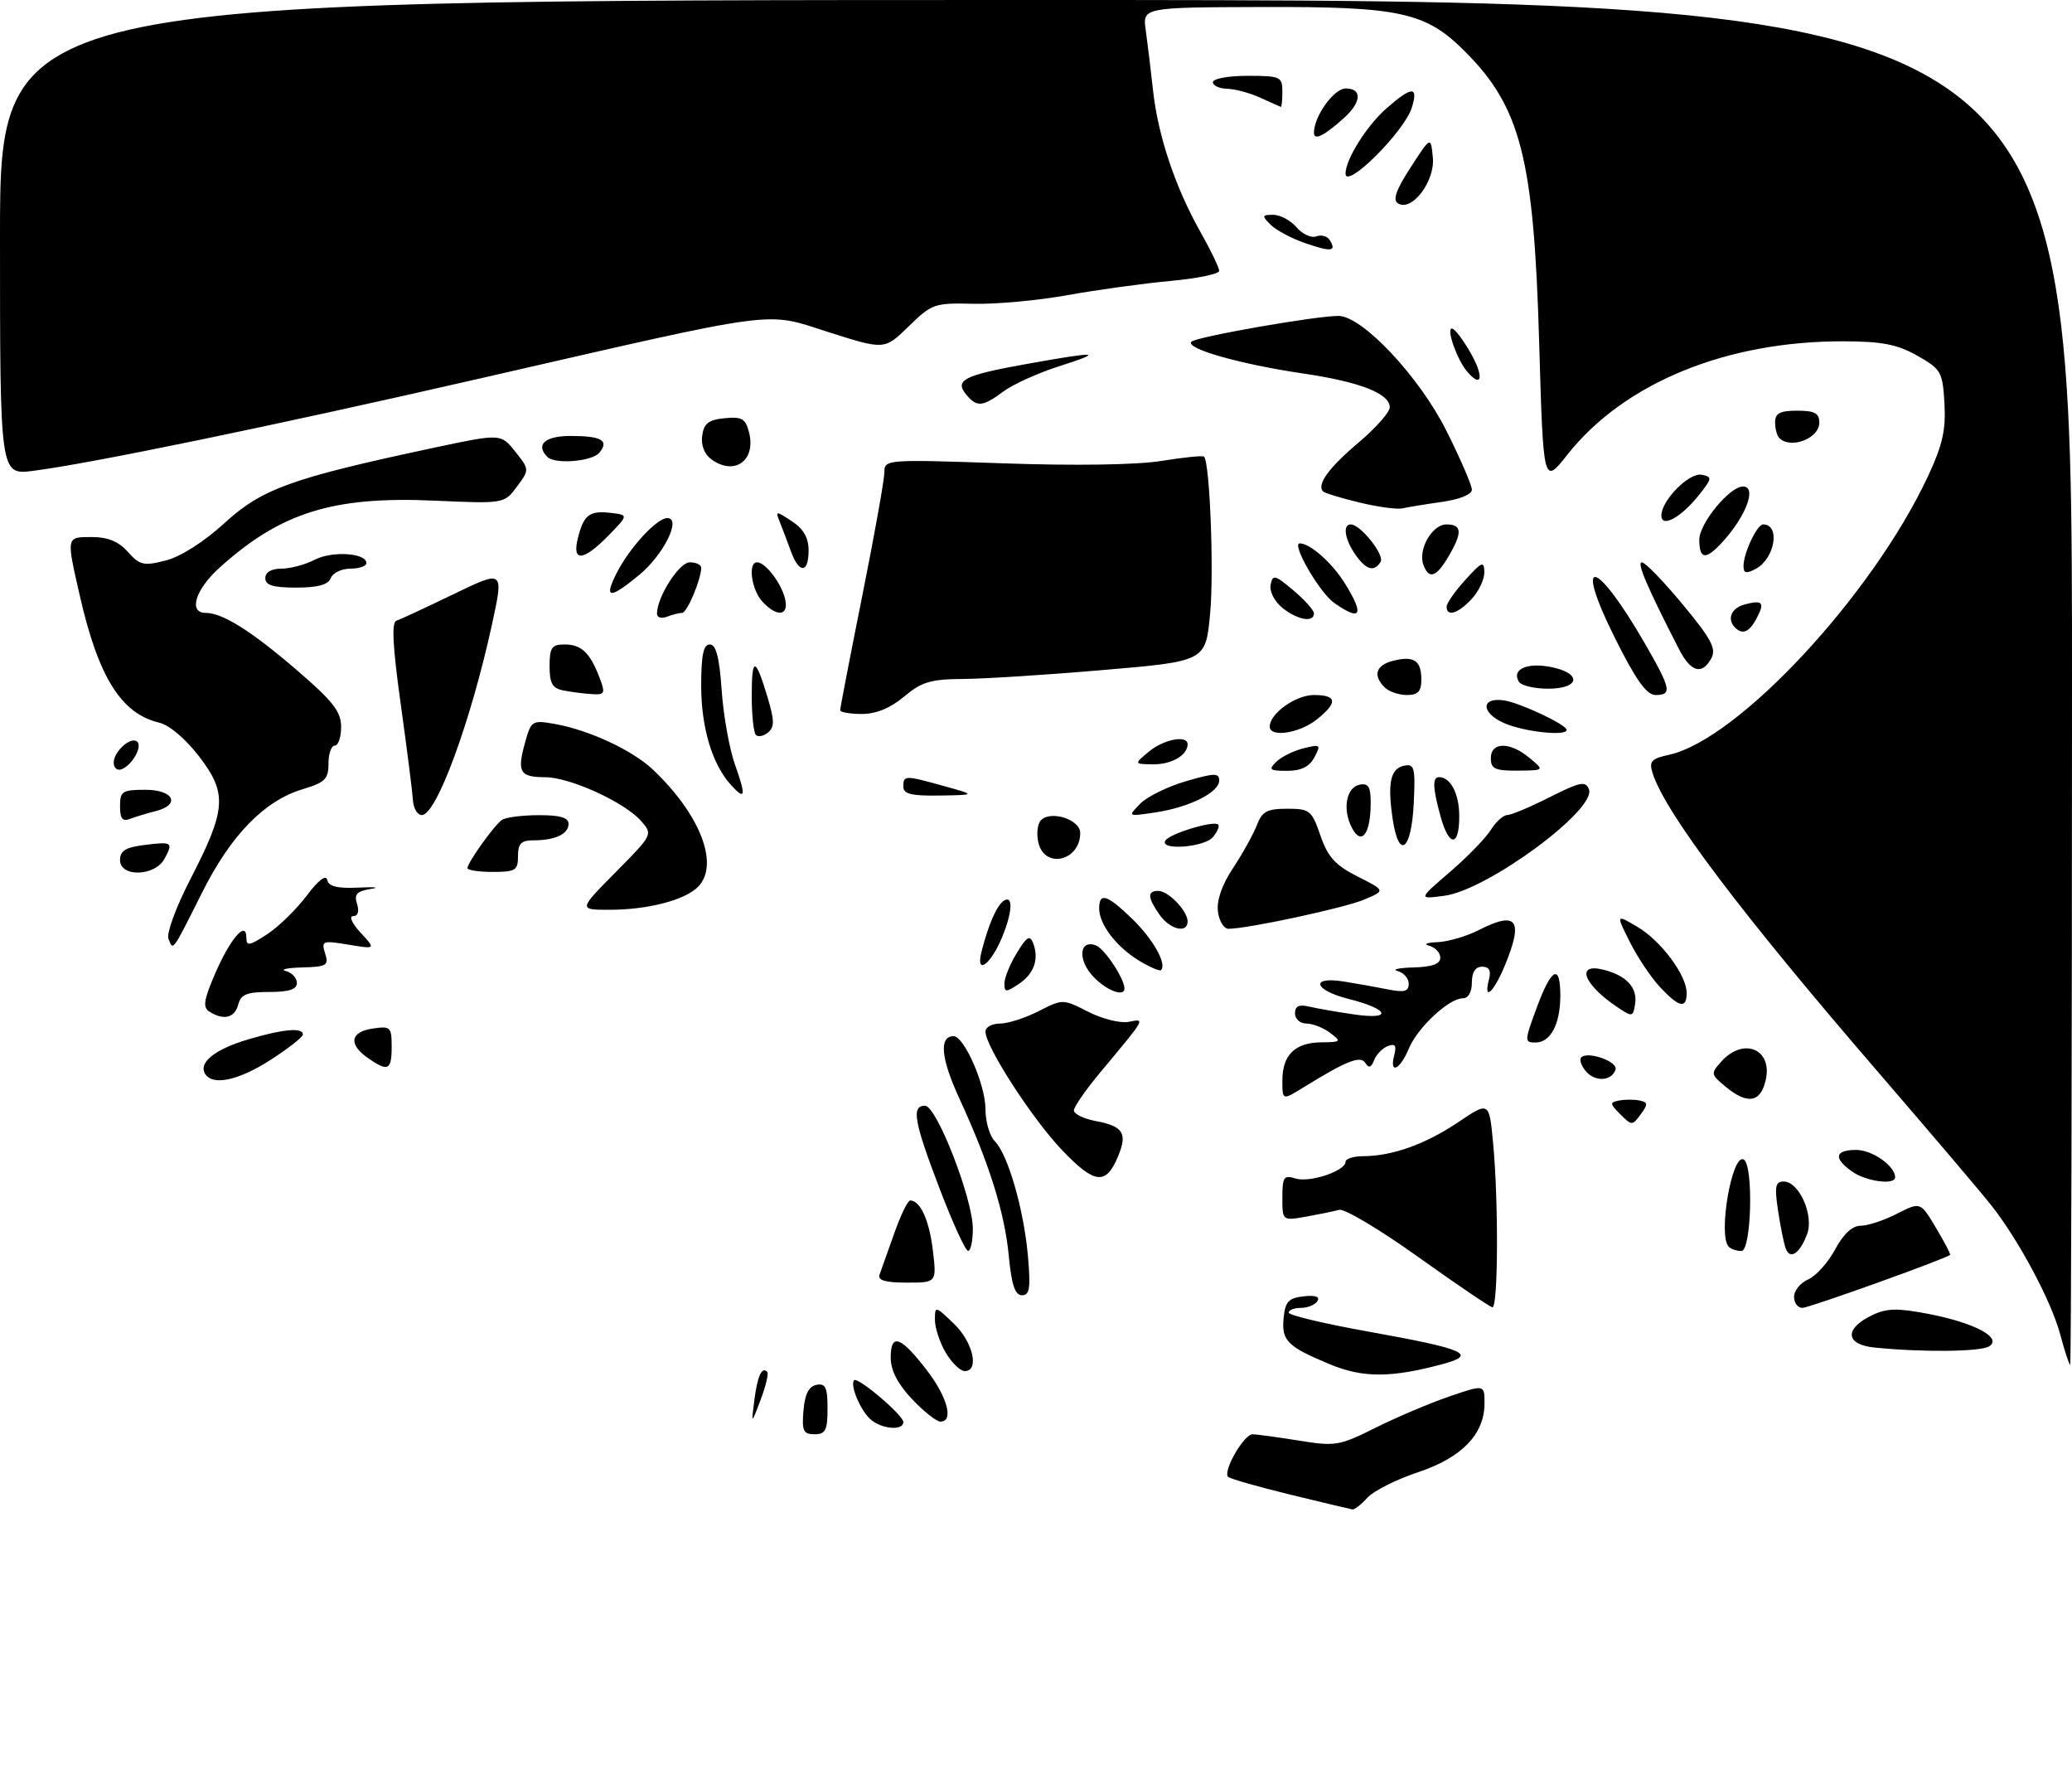 <?xml version="1.0" encoding="UTF-8" standalone="no"?>
<!DOCTYPE svg PUBLIC "-//W3C//DTD SVG 1.1//EN" "http://www.w3.org/Graphics/SVG/1.1/DTD/svg11.dtd" >
<svg xmlns="http://www.w3.org/2000/svg" xmlns:xlink="http://www.w3.org/1999/xlink" version="1.1" viewBox="0 0 328 280">
 <g >
 <path fill="currentColor"
d=" M 204.23 236.55 C 199.13 235.31 194.71 234.04 194.41 233.74 C 193.54 232.87 196.91 227.00 198.28 227.01 C 198.95 227.01 202.24 227.46 205.60 228.00 C 211.36 228.94 212.02 228.83 217.69 226.00 C 220.99 224.35 226.23 222.12 229.34 221.05 C 235.00 219.11 235.00 219.11 235.00 222.09 C 235.00 227.00 231.43 230.69 224.45 233.02 C 221.03 234.16 217.44 235.97 216.46 237.04 C 215.49 238.12 214.42 238.96 214.10 238.90 C 213.77 238.85 209.33 237.79 204.23 236.55 Z  M 127.19 223.26 C 127.41 220.64 128.03 219.42 129.25 219.18 C 130.68 218.91 131.00 219.59 131.00 222.93 C 131.00 226.37 130.68 227.00 128.94 227.00 C 127.17 227.00 126.92 226.47 127.19 223.26 Z  M 137.64 224.49 C 136.05 222.91 134.54 219.13 135.21 218.45 C 135.80 217.87 143.00 223.99 143.00 225.07 C 143.00 226.55 139.29 226.15 137.64 224.49 Z  M 119.41 221.63 C 119.91 217.76 120.59 216.26 121.45 217.12 C 121.71 217.37 121.23 219.36 120.41 221.54 C 118.91 225.50 118.91 225.50 119.41 221.63 Z  M 144.37 221.43 C 142.08 219.00 141.00 216.89 141.00 214.85 C 141.00 210.91 142.60 211.49 146.75 216.91 C 150.00 221.15 151.00 225.00 148.87 225.00 C 148.25 225.00 146.22 223.39 144.37 221.43 Z  M 210.51 215.92 C 203.77 213.12 202.85 212.19 203.20 208.59 C 203.45 206.02 203.98 205.44 206.36 205.17 C 208.21 204.96 208.98 205.23 208.55 205.92 C 208.18 206.52 207.01 207.00 205.94 207.00 C 204.87 207.00 204.00 207.34 204.00 207.75 C 204.00 208.16 209.67 209.51 216.59 210.75 C 231.97 213.50 233.99 214.39 228.35 215.90 C 220.22 218.09 215.74 218.10 210.51 215.92 Z  M 149.72 214.10 C 148.77 212.50 148.00 210.16 148.00 208.91 C 148.00 206.66 148.05 206.67 151.00 209.50 C 154.03 212.40 155.08 217.00 152.72 217.00 C 152.01 217.00 150.66 215.69 149.72 214.10 Z  M 326.15 211.25 C 324.75 205.99 319.67 196.45 315.32 190.89 C 313.77 188.91 305.74 179.46 297.49 169.89 C 275.57 144.50 263.56 128.59 261.60 122.34 C 261.02 120.50 261.41 120.07 264.21 119.46 C 275.12 117.08 296.39 94.22 305.18 75.42 C 307.50 70.47 308.05 68.06 307.81 63.86 C 307.52 58.83 307.29 58.44 303.50 56.29 C 300.32 54.50 297.93 54.03 291.82 54.02 C 273.25 53.98 257.10 60.61 248.12 71.96 C 244.31 76.78 244.31 76.78 243.65 54.14 C 242.81 25.07 240.74 16.97 231.88 8.12 C 225.68 1.91 221.63 1.03 199.68 1.11 C 180.85 1.17 180.85 1.17 181.38 4.84 C 181.66 6.85 182.18 11.12 182.53 14.33 C 183.31 21.47 186.04 29.64 190.01 36.67 C 191.65 39.59 193.00 42.37 193.00 42.87 C 193.00 43.36 189.51 44.08 185.25 44.47 C 180.99 44.86 173.68 45.87 169.00 46.71 C 164.32 47.56 157.61 48.17 154.08 48.08 C 147.93 47.93 147.51 48.07 143.85 51.65 C 140.02 55.38 140.02 55.38 131.26 52.60 C 120.87 49.29 124.38 48.82 75.50 60.01 C 43.33 67.38 14.32 73.37 5.25 74.52 C 0.00 75.19 0.00 75.19 0.00 37.59 C 0.00 0.00 0.00 0.00 164.00 0.00 C 328.00 0.00 328.00 0.00 328.00 108.00 C 328.00 167.40 327.87 216.00 327.71 216.00 C 327.55 216.00 326.84 213.86 326.15 211.25 Z  M 296.69 213.27 C 292.09 212.79 291.93 210.28 296.37 208.15 C 298.69 207.04 300.37 207.00 305.36 207.97 C 312.61 209.37 317.02 211.74 314.88 213.09 C 313.52 213.96 304.16 214.04 296.69 213.27 Z  M 224.50 198.94 C 218.45 194.61 212.82 191.26 212.00 191.48 C 211.18 191.71 208.81 192.19 206.75 192.56 C 203.00 193.22 203.00 193.22 203.00 189.54 C 203.00 186.28 203.23 185.94 205.07 186.52 C 207.30 187.23 213.00 185.33 213.00 183.88 C 213.00 183.40 214.24 183.00 215.75 182.99 C 220.36 182.99 225.65 181.10 230.82 177.62 C 235.74 174.31 235.74 174.31 236.36 180.91 C 237.23 190.08 237.16 207.02 236.25 206.90 C 235.84 206.85 230.55 203.26 224.50 198.94 Z  M 284.00 205.24 C 284.00 204.27 285.01 203.03 286.25 202.49 C 287.49 201.94 289.40 199.81 290.50 197.75 C 291.81 195.31 293.21 194.00 294.54 194.00 C 295.66 194.00 298.25 193.15 300.29 192.10 C 304.01 190.21 304.01 190.21 306.46 194.32 C 307.81 196.58 308.82 198.51 308.70 198.61 C 307.98 199.25 286.39 207.00 285.32 207.00 C 284.59 207.00 284.00 206.21 284.00 205.24 Z  M 159.69 198.75 C 159.03 191.87 156.60 184.13 151.86 173.84 C 148.94 167.51 148.62 164.00 150.95 164.00 C 152.63 164.00 156.00 171.68 156.00 175.53 C 156.00 177.52 156.66 179.81 157.48 180.62 C 159.55 182.69 162.06 191.37 162.72 198.75 C 163.17 203.87 163.00 205.00 161.78 205.00 C 160.68 205.00 160.13 203.36 159.69 198.75 Z  M 139.23 201.75 C 139.48 201.06 140.52 198.14 141.54 195.25 C 142.56 192.36 143.70 190.00 144.08 190.00 C 145.68 190.00 147.11 193.14 147.67 197.89 C 148.28 203.00 148.28 203.00 143.53 203.00 C 140.16 203.00 138.92 202.64 139.23 201.75 Z  M 282.69 197.62 C 282.40 196.87 281.85 194.17 281.47 191.63 C 280.89 187.78 281.04 187.00 282.36 187.00 C 284.81 187.00 287.19 192.37 286.06 195.35 C 284.90 198.40 283.38 199.43 282.69 197.62 Z  M 148.75 188.15 C 144.68 177.50 144.24 175.00 146.43 175.00 C 148.27 175.00 154.00 189.73 154.00 194.47 C 154.00 196.41 153.66 197.99 153.25 197.98 C 152.84 197.97 150.81 193.55 148.75 188.15 Z  M 273.67 197.33 C 271.91 195.58 274.19 182.38 276.05 183.53 C 277.61 184.50 277.25 198.00 275.67 198.00 C 274.93 198.00 274.03 197.70 273.67 197.33 Z  M 168.18 182.09 C 163.45 177.16 156.00 165.64 156.00 163.27 C 156.00 162.57 157.03 162.00 158.29 162.00 C 159.55 162.00 162.30 161.12 164.41 160.04 C 168.24 158.09 168.27 158.10 172.26 160.13 C 174.47 161.26 177.34 161.98 178.65 161.73 C 181.34 161.21 181.48 160.97 174.27 169.61 C 171.92 172.42 170.00 175.18 170.00 175.75 C 170.00 176.31 171.56 177.07 173.46 177.43 C 177.80 178.24 178.51 179.36 177.00 182.99 C 175.09 187.62 173.31 187.44 168.18 182.09 Z  M 293.22 185.44 C 290.19 183.32 290.43 182.00 293.85 182.00 C 296.38 182.00 300.00 184.54 300.00 186.33 C 300.00 187.60 295.44 187.00 293.22 185.44 Z  M 256.50 176.36 C 254.81 174.67 254.79 174.47 256.32 174.18 C 257.24 174.00 258.70 174.00 259.55 174.18 C 260.88 174.45 260.91 174.76 259.73 176.36 C 258.40 178.18 258.32 178.18 256.50 176.36 Z  M 203.00 171.01 C 203.00 166.97 205.00 165.01 209.18 164.97 C 212.32 164.94 212.39 164.85 210.56 163.47 C 209.49 162.66 207.80 162.00 206.81 162.00 C 205.81 162.00 205.00 161.28 205.00 160.39 C 205.00 159.23 205.63 158.93 207.25 159.32 C 208.49 159.61 211.70 160.17 214.39 160.56 C 220.54 161.45 219.92 159.72 213.52 158.11 C 207.94 156.71 207.33 154.48 212.75 155.35 C 214.81 155.68 217.96 156.24 219.75 156.60 C 222.30 157.11 223.00 156.92 223.00 155.70 C 223.00 154.84 222.21 153.94 221.25 153.69 C 220.29 153.44 221.41 153.18 223.75 153.12 C 226.71 153.04 228.00 152.57 228.00 151.57 C 228.00 150.79 227.21 149.94 226.25 149.69 C 225.28 149.44 225.86 149.18 227.54 149.12 C 229.21 149.05 232.17 148.19 234.12 147.19 C 240.12 144.13 241.20 145.57 238.25 152.74 C 236.46 157.09 234.77 158.60 235.71 155.00 C 236.07 153.61 235.74 153.00 234.62 153.00 C 233.56 153.00 233.00 153.86 233.00 155.50 C 233.00 157.00 232.43 158.00 231.58 158.00 C 229.37 158.00 224.40 162.63 223.01 165.98 C 221.61 169.36 219.90 170.11 220.71 166.99 C 221.11 165.47 220.86 165.12 219.70 165.56 C 218.85 165.89 217.87 166.89 217.52 167.80 C 217.07 168.97 216.68 169.10 216.16 168.26 C 215.38 167.00 213.19 167.87 206.28 172.14 C 203.00 174.16 203.00 174.16 203.00 171.01 Z  M 273.11 171.95 C 270.81 170.03 270.79 169.89 272.52 167.98 C 276.00 164.13 280.59 166.03 279.53 170.88 C 278.72 174.53 276.64 174.88 273.11 171.95 Z  M 32.47 169.96 C 31.38 168.18 34.01 166.07 39.30 164.50 C 44.83 162.86 48.03 162.58 47.94 163.75 C 47.91 164.16 45.61 165.96 42.83 167.75 C 37.74 171.02 33.67 171.89 32.47 169.96 Z  M 251.02 169.52 C 250.30 168.66 249.98 167.68 250.31 167.36 C 251.35 166.31 256.16 168.02 255.74 169.29 C 255.12 171.14 252.47 171.27 251.02 169.52 Z  M 58.22 167.44 C 55.12 165.27 55.45 163.31 59.00 162.79 C 61.82 162.37 62.00 162.55 62.00 165.67 C 62.00 169.41 61.42 169.68 58.22 167.44 Z  M 243.26 159.50 C 245.59 153.17 247.00 152.44 247.00 157.57 C 247.00 162.08 245.46 165.00 243.08 165.00 C 241.30 165.00 241.31 164.79 243.26 159.50 Z  M 33.16 160.12 C 32.08 159.44 32.24 158.31 34.02 154.17 C 36.44 148.56 39.00 145.58 39.00 148.39 C 39.00 149.79 39.46 149.71 42.30 147.86 C 44.11 146.67 46.92 143.92 48.55 141.76 C 50.39 139.31 51.61 138.37 51.79 139.26 C 52.01 140.30 53.38 140.64 56.79 140.48 C 59.38 140.36 60.24 140.45 58.70 140.69 C 56.47 141.05 56.03 141.52 56.52 143.07 C 56.90 144.27 56.67 145.00 55.89 145.00 C 55.21 145.00 55.73 146.17 57.08 147.61 C 59.50 150.23 59.50 150.23 55.15 149.51 C 51.04 148.83 50.84 148.91 51.47 150.90 C 52.07 152.80 51.73 153.01 47.82 153.12 C 45.44 153.18 44.29 153.44 45.25 153.69 C 46.21 153.94 47.00 154.79 47.00 155.57 C 47.00 156.59 45.75 157.00 42.62 157.00 C 39.07 157.00 38.13 157.38 37.71 159.00 C 37.16 161.11 35.40 161.54 33.16 160.12 Z  M 256.00 159.38 C 250.70 155.83 249.39 152.39 253.75 153.46 C 257.44 154.36 259.24 156.29 258.84 158.90 C 258.51 160.98 258.41 161.00 256.00 159.38 Z  M 262.80 156.25 C 261.38 154.74 259.23 151.52 258.01 149.10 C 255.81 144.70 255.81 144.70 259.15 146.66 C 262.89 148.84 267.00 154.33 267.00 157.15 C 267.00 159.72 265.81 159.46 262.80 156.25 Z  M 159.00 155.65 C 159.00 154.77 159.88 152.60 160.96 150.83 C 162.52 148.25 163.04 147.94 163.54 149.25 C 164.52 151.80 163.70 154.13 161.25 155.75 C 159.23 157.09 159.00 157.08 159.00 155.65 Z  M 173.05 154.55 C 170.55 151.90 170.85 148.62 173.50 149.64 C 174.87 150.16 178.00 154.90 178.00 156.45 C 178.00 157.86 175.12 156.76 173.05 154.55 Z  M 180.32 152.05 C 176.72 149.86 174.00 146.30 174.00 143.78 C 174.00 141.17 175.26 141.58 179.27 145.47 C 182.55 148.66 184.75 152.58 183.79 153.54 C 183.58 153.75 182.02 153.08 180.32 152.05 Z  M 155.36 150.69 C 156.45 146.34 157.82 143.23 158.94 142.54 C 160.42 141.62 160.26 144.44 158.60 148.41 C 156.80 152.73 154.43 154.40 155.36 150.69 Z  M 26.66 148.56 C 26.34 147.71 27.88 143.53 30.08 139.26 C 35.83 128.12 36.02 125.61 31.55 119.76 C 29.40 116.96 26.82 114.76 25.21 114.38 C 19.18 112.95 15.57 107.18 12.63 94.27 C 10.48 84.84 10.45 85.00 14.58 85.00 C 17.07 85.00 18.79 85.71 20.25 87.35 C 22.12 89.46 22.74 89.60 26.24 88.71 C 28.60 88.11 32.29 85.76 35.56 82.77 C 41.49 77.35 46.14 75.68 68.53 70.90 C 79.28 68.61 79.28 68.61 81.55 71.46 C 83.83 74.32 83.83 74.32 81.83 77.02 C 79.82 79.73 79.82 79.73 68.62 79.23 C 52.69 78.53 44.42 81.12 34.75 89.85 C 30.91 93.31 29.78 97.00 32.55 97.00 C 35.23 97.00 39.78 99.86 47.01 106.08 C 52.73 111.00 54.00 112.63 54.00 115.05 C 54.00 116.67 53.55 118.00 53.00 118.00 C 52.45 118.00 52.00 119.28 52.00 120.84 C 52.00 123.30 51.45 123.85 47.94 124.90 C 41.83 126.73 36.54 132.17 31.96 141.33 C 27.22 150.79 27.42 150.52 26.66 148.56 Z  M 183.56 144.78 C 181.65 142.05 181.59 141.00 183.35 141.00 C 184.95 141.00 188.00 144.17 188.00 145.83 C 188.00 147.79 185.21 147.13 183.56 144.78 Z  M 192.80 144.25 C 192.58 142.49 193.45 140.00 195.23 137.33 C 196.75 135.03 198.43 131.99 198.97 130.58 C 199.79 128.43 200.59 128.00 203.76 128.00 C 207.34 128.00 207.65 128.25 209.03 132.25 C 210.21 135.66 211.38 136.94 214.92 138.73 C 219.34 140.96 219.34 140.96 215.90 142.40 C 212.71 143.73 197.47 147.00 194.46 147.00 C 193.73 147.00 192.98 145.76 192.80 144.25 Z  M 97.47 138.03 C 103.37 132.07 103.37 132.07 101.44 129.89 C 98.80 126.93 90.21 123.02 86.31 123.01 C 82.29 123.00 81.83 122.21 83.09 117.62 C 84.08 114.04 84.22 113.95 87.81 114.58 C 93.22 115.53 100.10 118.73 103.35 121.80 C 110.90 128.95 113.95 136.91 110.47 140.39 C 108.38 142.47 102.53 143.99 96.53 143.99 C 91.56 144.00 91.56 144.00 97.47 138.03 Z  M 229.50 138.03 C 232.25 135.67 235.17 132.67 235.98 131.37 C 236.80 130.07 237.97 129.00 238.59 129.00 C 239.21 129.00 242.24 127.73 245.32 126.17 C 250.15 123.74 251.00 123.57 251.53 124.92 C 252.78 128.12 235.49 140.86 228.67 141.77 C 224.50 142.33 224.50 142.33 229.50 138.03 Z  M 19.00 136.11 C 19.00 134.67 19.90 134.11 22.75 133.75 C 27.30 133.18 27.45 133.28 26.05 135.91 C 24.54 138.72 19.00 138.88 19.00 136.11 Z  M 74.00 137.40 C 74.00 136.54 78.22 130.63 79.45 129.77 C 80.03 129.36 82.64 129.02 85.25 129.02 C 88.65 129.00 90.00 129.40 90.00 130.39 C 90.00 132.01 87.87 133.00 84.42 133.00 C 82.51 133.00 82.00 133.52 82.00 135.50 C 82.00 137.75 81.60 138.00 78.00 138.00 C 75.80 138.00 74.00 137.73 74.00 137.40 Z  M 164.39 133.43 C 164.04 132.01 164.22 130.38 164.80 129.80 C 166.38 128.22 171.00 129.72 171.00 131.82 C 171.00 136.23 165.44 137.59 164.39 133.43 Z  M 184.48 133.04 C 185.15 131.94 192.15 129.82 192.84 130.50 C 193.08 130.75 192.72 131.64 192.02 132.48 C 190.66 134.12 183.48 134.65 184.48 133.04 Z  M 220.47 129.68 C 219.61 123.91 220.11 121.60 222.31 121.18 C 223.90 120.87 224.07 121.53 223.80 127.09 C 223.44 134.63 221.45 136.18 220.47 129.68 Z  M 214.04 131.08 C 212.47 128.15 213.09 124.60 215.25 124.19 C 216.63 123.92 217.00 124.55 216.98 127.18 C 216.96 132.00 215.54 133.88 214.04 131.08 Z  M 228.05 129.25 C 226.80 124.74 226.73 123.00 227.80 123.00 C 229.64 123.00 231.00 125.64 231.00 129.20 C 231.00 134.07 229.40 134.09 228.05 129.25 Z  M 19.00 127.61 C 19.00 125.23 19.36 125.00 23.00 125.00 C 27.53 125.00 28.65 127.37 24.59 128.39 C 23.27 128.72 21.47 129.27 20.59 129.60 C 19.39 130.07 19.00 129.58 19.00 127.61 Z  M 65.37 126.65 C 65.29 125.36 64.42 118.52 63.44 111.46 C 62.17 102.39 61.96 98.51 62.74 98.25 C 63.35 98.05 67.42 96.15 71.80 94.04 C 79.76 90.19 79.76 90.19 77.88 98.84 C 74.54 114.18 69.09 129.00 66.79 129.00 C 66.08 129.00 65.44 127.94 65.37 126.65 Z  M 180.50 127.20 C 181.60 126.08 184.86 124.48 187.75 123.64 C 192.23 122.33 193.00 122.31 193.00 123.53 C 193.00 125.42 188.25 127.79 182.85 128.59 C 178.50 129.24 178.50 129.24 180.50 127.20 Z  M 115.70 124.22 C 112.73 120.94 111.00 115.15 111.00 108.53 C 111.00 103.67 111.35 102.00 112.37 102.00 C 113.35 102.00 113.88 104.03 114.24 109.25 C 114.52 113.24 115.46 118.51 116.33 120.96 C 118.14 126.06 118.00 126.76 115.70 124.22 Z  M 143.00 124.50 C 143.00 122.68 143.21 122.68 149.50 124.43 C 154.50 125.82 154.50 125.82 148.75 125.91 C 144.27 125.98 143.00 125.67 143.00 124.50 Z  M 18.00 120.71 C 18.00 118.91 20.79 116.45 21.74 117.41 C 22.57 118.24 20.82 121.23 19.18 121.77 C 18.53 121.99 18.00 121.51 18.00 120.71 Z  M 202.04 120.57 C 202.84 119.78 204.79 118.82 206.36 118.43 C 209.04 117.77 209.14 117.86 208.07 119.86 C 207.27 121.36 205.97 122.00 203.75 122.00 C 200.98 122.00 200.76 121.82 202.04 120.57 Z  M 236.00 120.00 C 236.00 117.39 239.03 117.37 242.14 119.97 C 244.50 121.93 244.50 121.93 240.25 121.97 C 236.66 121.99 236.00 121.69 236.00 120.00 Z  M 181.86 118.97 C 184.22 117.00 188.00 116.28 188.00 117.80 C 188.00 119.52 185.46 121.00 182.55 120.97 C 179.50 120.93 179.50 120.93 181.86 118.97 Z  M 119.66 116.32 C 119.30 115.96 119.00 113.19 119.00 110.17 C 119.00 103.87 119.57 103.91 121.50 110.34 C 122.60 114.00 122.62 115.07 121.59 115.93 C 120.89 116.51 120.02 116.69 119.66 116.32 Z  M 201.00 115.00 C 201.00 112.93 205.10 110.00 208.00 110.00 C 211.70 110.00 211.81 111.22 208.37 113.93 C 205.63 116.08 201.00 116.75 201.00 115.00 Z  M 238.16 114.47 C 234.42 112.85 234.37 110.31 238.09 110.85 C 240.62 111.23 248.00 114.70 248.00 115.52 C 248.00 116.55 241.32 115.84 238.16 114.47 Z  M 133.00 112.40 C 133.00 112.06 134.57 103.92 136.50 94.29 C 138.43 84.67 140.00 75.87 140.00 74.74 C 140.00 72.72 140.29 72.69 158.75 73.33 C 170.16 73.73 180.00 73.58 183.87 72.95 C 187.38 72.38 190.41 72.08 190.60 72.27 C 191.52 73.19 192.19 90.47 191.56 97.15 C 190.86 104.66 190.86 104.66 174.68 106.04 C 165.78 106.81 155.78 107.44 152.44 107.46 C 147.33 107.49 145.88 107.93 143.12 110.25 C 140.94 112.08 138.70 113.00 136.42 113.00 C 134.54 113.00 133.00 112.73 133.00 112.40 Z  M 89.25 109.29 C 87.44 108.95 87.00 108.19 87.00 105.43 C 87.00 102.49 87.34 102.00 89.38 102.00 C 92.04 102.00 93.40 103.30 94.92 107.28 C 95.85 109.75 95.74 109.99 93.73 109.86 C 92.50 109.79 90.49 109.53 89.25 109.29 Z  M 219.20 108.80 C 217.28 106.88 217.80 105.27 220.55 104.58 C 223.83 103.75 225.00 104.54 225.00 107.56 C 225.00 109.44 224.47 110.00 222.70 110.00 C 221.44 110.00 219.86 109.46 219.20 108.80 Z  M 255.66 101.01 C 249.00 87.67 252.55 88.27 260.36 101.80 C 264.53 109.03 264.73 110.00 262.08 110.00 C 260.66 110.00 258.98 107.65 255.66 101.01 Z  M 240.45 107.91 C 239.25 105.98 241.63 104.84 245.37 105.54 C 250.44 106.49 250.21 109.00 245.06 109.00 C 242.89 109.00 240.82 108.51 240.45 107.91 Z  M 265.79 102.75 C 260.70 92.83 259.07 89.00 259.91 89.00 C 260.43 89.00 263.34 92.00 266.37 95.66 C 270.87 101.08 271.72 102.66 270.92 104.16 C 269.45 106.89 267.66 106.40 265.79 102.75 Z  M 274.67 99.33 C 273.32 97.99 274.06 96.22 276.21 95.66 C 279.05 94.91 279.41 95.36 278.05 97.91 C 276.90 100.06 275.84 100.50 274.67 99.33 Z  M 104.00 97.14 C 104.00 94.49 107.50 89.00 109.19 89.00 C 110.18 89.00 111.00 89.38 111.00 89.85 C 111.00 91.69 108.76 97.00 107.98 97.00 C 107.53 97.00 106.45 97.27 105.58 97.61 C 104.71 97.94 104.00 97.73 104.00 97.14 Z  M 203.00 96.20 C 201.75 95.19 200.93 93.59 201.14 92.55 C 201.47 90.88 201.81 90.97 204.75 93.44 C 206.54 94.95 208.00 96.59 208.00 97.09 C 208.00 98.59 205.37 98.12 203.00 96.20 Z  M 120.65 95.17 C 118.93 93.27 118.37 89.00 119.85 89.00 C 121.16 89.00 123.66 92.26 124.27 94.75 C 124.94 97.52 122.99 97.75 120.65 95.17 Z  M 211.21 95.43 C 208.88 93.80 204.37 86.00 205.76 86.00 C 207.40 86.00 210.91 89.11 212.92 92.37 C 216.02 97.38 215.45 98.40 211.21 95.43 Z  M 229.00 96.02 C 229.00 95.47 230.34 93.56 231.97 91.77 C 234.59 88.88 234.94 88.74 234.97 90.56 C 234.99 91.70 234.08 93.61 232.96 94.81 C 230.81 97.12 229.00 97.67 229.00 96.02 Z  M 97.59 90.75 C 99.63 86.71 103.96 82.00 105.64 82.00 C 107.93 82.00 105.05 87.82 101.17 91.01 C 96.50 94.86 95.55 94.79 97.59 90.75 Z  M 42.00 91.50 C 42.00 90.56 42.95 90.00 44.55 90.00 C 45.95 90.00 48.32 89.37 49.82 88.59 C 52.58 87.16 58.00 87.51 58.00 89.12 C 58.00 89.60 56.86 90.00 55.47 90.00 C 54.08 90.00 52.68 90.67 52.36 91.50 C 51.96 92.55 50.32 93.00 46.89 93.00 C 43.21 93.00 42.00 92.63 42.00 91.50 Z  M 225.34 89.44 C 224.41 87.02 226.69 83.00 228.98 83.00 C 231.45 83.00 231.53 84.30 229.28 88.10 C 227.36 91.36 226.22 91.74 225.34 89.44 Z  M 276.00 89.58 C 276.00 87.55 278.14 83.00 279.10 83.00 C 281.88 83.00 280.98 88.41 277.93 90.04 C 276.42 90.84 276.00 90.74 276.00 89.58 Z  M 125.20 87.25 C 124.65 85.74 123.86 83.66 123.45 82.63 C 122.72 80.82 122.79 80.82 125.35 82.49 C 127.20 83.71 128.00 85.10 128.00 87.12 C 128.00 90.77 126.50 90.84 125.20 87.25 Z  M 214.56 87.78 C 212.87 85.37 212.51 83.00 213.83 83.00 C 215.36 83.00 219.22 87.84 218.55 88.93 C 217.52 90.58 216.26 90.21 214.56 87.78 Z  M 91.46 85.25 C 92.39 81.49 93.28 80.79 96.63 81.17 C 99.50 81.50 99.50 81.50 96.33 84.75 C 92.36 88.81 90.54 89.00 91.46 85.25 Z  M 269.00 85.42 C 269.00 82.84 273.80 77.00 275.92 77.00 C 278.15 77.00 276.44 81.65 272.70 85.75 C 270.03 88.68 269.00 88.59 269.00 85.42 Z  M 263.00 81.59 C 263.00 79.19 267.41 74.74 269.39 75.14 C 271.06 75.47 271.04 75.70 269.02 78.26 C 266.16 81.88 263.00 83.63 263.00 81.59 Z  M 215.22 79.54 C 212.32 78.84 209.72 78.05 209.45 77.78 C 208.39 76.72 210.35 74.02 215.07 70.04 C 217.78 67.75 220.00 65.24 220.00 64.47 C 220.00 62.28 215.29 60.44 206.27 59.11 C 196.22 57.63 187.44 55.12 188.63 54.07 C 189.51 53.28 208.26 50.00 211.87 50.00 C 215.65 50.00 224.68 59.61 228.98 68.20 C 231.19 72.62 233.00 76.80 233.00 77.50 C 233.00 78.26 231.07 79.04 228.25 79.44 C 225.64 79.81 222.82 80.27 222.00 80.46 C 221.18 80.65 218.12 80.24 215.22 79.54 Z  M 112.60 72.69 C 111.50 71.89 110.94 70.45 111.16 68.94 C 111.43 67.01 112.17 66.43 114.72 66.19 C 117.45 65.92 118.03 66.26 118.58 68.45 C 119.70 72.91 116.25 75.36 112.60 72.69 Z  M 86.67 72.33 C 84.72 70.39 86.24 69.00 90.33 69.00 C 95.25 69.00 96.48 69.72 94.87 71.66 C 93.72 73.04 87.85 73.52 86.67 72.33 Z  M 281.67 69.33 C 281.30 68.97 281.00 67.84 281.00 66.83 C 281.00 65.40 281.77 65.00 284.50 65.00 C 287.27 65.00 288.00 65.40 288.00 66.89 C 288.00 69.39 283.47 71.14 281.67 69.33 Z  M 152.96 62.46 C 151.06 60.16 152.54 59.40 162.50 57.61 C 173.93 55.56 174.96 55.64 167.56 58.00 C 164.30 59.05 160.38 60.82 158.85 61.95 C 155.53 64.41 154.65 64.48 152.96 62.46 Z  M 232.18 58.72 C 230.61 56.82 228.93 52.00 229.84 52.00 C 230.28 52.00 231.64 53.80 232.88 56.00 C 234.99 59.76 234.53 61.55 232.18 58.72 Z  M 206.60 38.48 C 204.46 37.74 202.00 36.43 201.14 35.57 C 199.72 34.14 199.75 34.00 201.56 34.00 C 202.66 34.00 204.32 34.89 205.25 35.98 C 206.18 37.07 207.59 37.71 208.37 37.41 C 209.16 37.11 210.11 37.37 210.50 38.00 C 211.62 39.81 210.76 39.91 206.60 38.48 Z  M 221.30 32.19 C 220.43 31.65 221.00 30.05 223.30 26.50 C 226.50 21.56 226.50 21.56 226.82 24.93 C 227.19 28.70 223.49 33.56 221.30 32.19 Z  M 213.00 27.47 C 213.00 25.24 216.35 19.90 219.46 17.17 C 223.51 13.61 224.58 13.58 223.48 17.07 C 222.26 20.89 213.00 30.09 213.00 27.47 Z  M 208.00 21.01 C 208.00 18.41 211.16 14.00 213.03 14.00 C 215.66 14.00 215.53 16.18 212.75 18.68 C 209.59 21.52 208.00 22.30 208.00 21.01 Z  M 199.50 15.46 C 197.85 14.71 195.49 14.07 194.25 14.05 C 193.01 14.02 192.00 13.55 192.00 13.00 C 192.00 12.45 194.47 12.00 197.50 12.00 C 202.70 12.00 203.00 12.14 203.00 14.50 C 203.00 15.88 202.89 16.96 202.75 16.92 C 202.61 16.87 201.15 16.22 199.50 15.46 Z "/>
</g>
</svg>